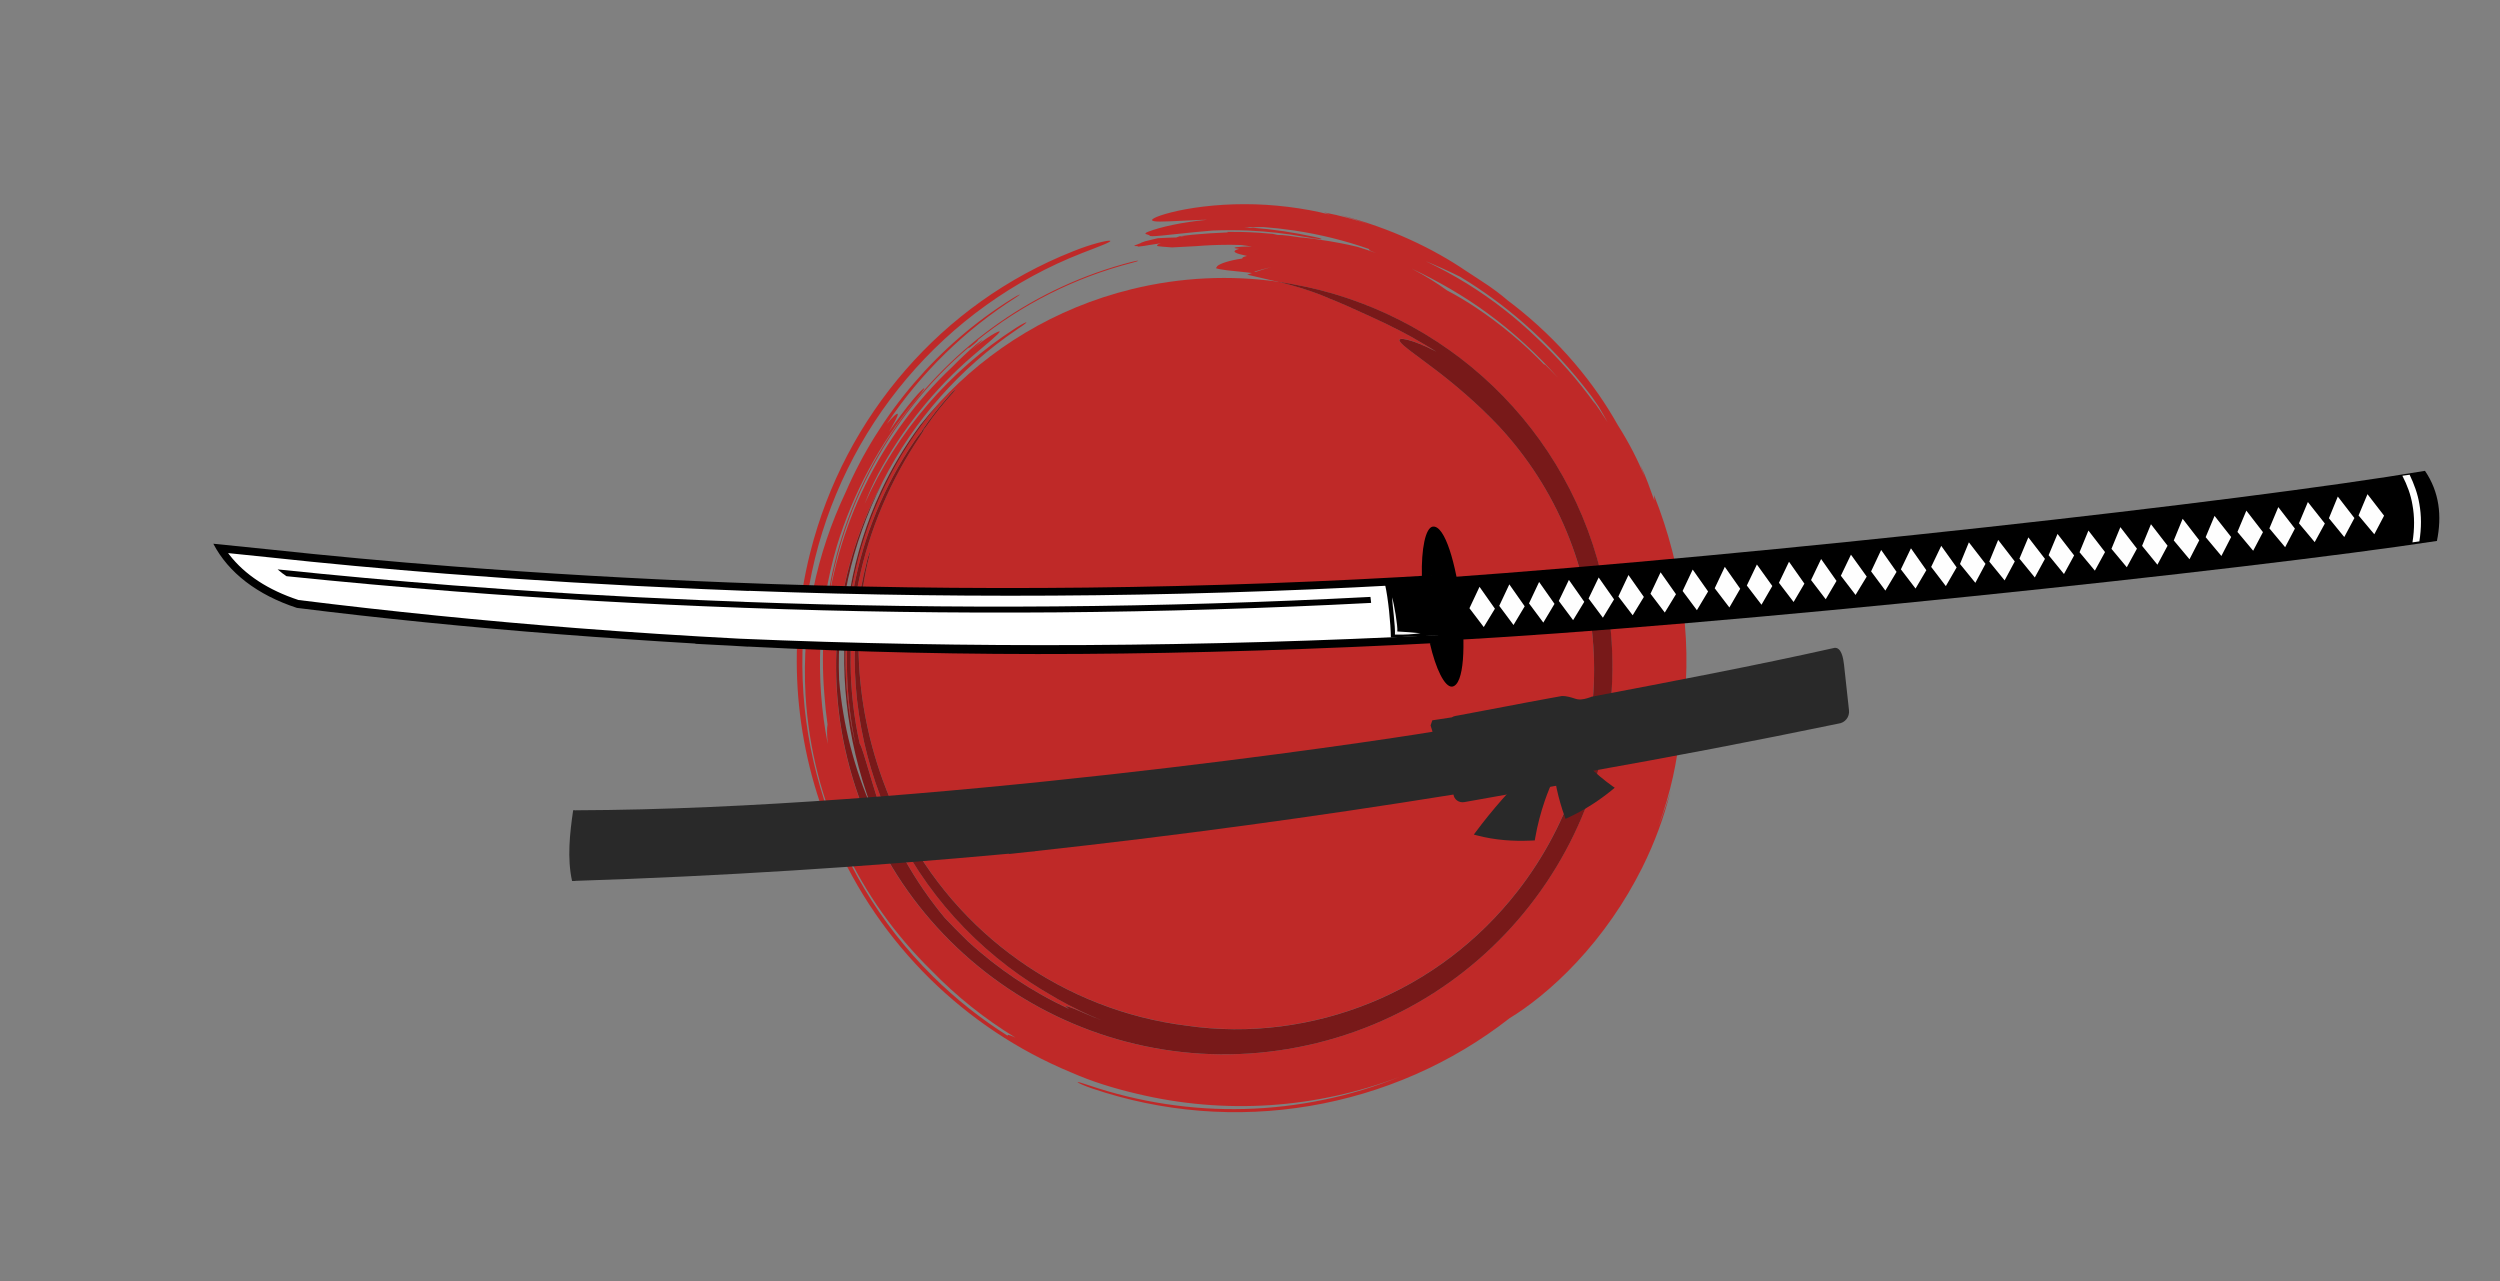 <?xml version="1.0" encoding="utf-8"?>
<!-- Generator: Adobe Illustrator 24.0.1, SVG Export Plug-In . SVG Version: 6.00 Build 0)  -->
<svg version="1.1" id="Layer_1" xmlns="http://www.w3.org/2000/svg" xmlns:xlink="http://www.w3.org/1999/xlink" x="0px" y="0px"
	 viewBox="0 0 891.39 456.79" style="enable-background:new 0 0 891.39 456.79;" xml:space="preserve">
<rect x="0" y="0" width="891.39" height="456.79" fill="#808080" stroke="none"/>
<style type="text/css">
	.st0{opacity:0;fill:#FFFFFF;}
	.st1{fill:#BF2928;}
	.st2{fill:#781919;}
	.st3{fill:#292929;}
	.st4{fill:#FFFFFF;}
	.st5{fill-rule:evenodd;clip-rule:evenodd;}
	.st6{fill:#F4F4F4;}
	.st7{fill-rule:evenodd;clip-rule:evenodd;fill:#FEFEFE;}
</style>
<g>
	<rect x="0" class="st0" width="891.39" height="456.79"/>
	<path class="st1" d="M589.76,176.54l0.12,1.98c-1.76-4.76-2.61-7.64-4.99-12.7c0.56,1.47,1.07,2.85,1.58,4.34l-0.14-0.31
		c-2.21-5.54-5.48-11.99-9.5-18.3c-4.01-7.16-9.16-14.74-15.46-22.11c-6.29-7.38-13.73-14.57-22.08-21.03
		c-0.55-0.42-1.11-0.83-1.66-1.25c-2.13-1.88-5.56-4.53-9.86-7.26c-1.74-1.18-3.84-2.49-5.11-3.34
		c-11.33-7.71-26.69-15.27-44.86-19.89c3.47,0.98,7.06,2.12,10.45,3.33c-5.12-1.68-10.26-3.13-16.17-4.27
		c0.6,0.24,1.37,0.51,1.97,0.76c-8.99-2.3-20.02-3.72-30.33-3.69c-10.32-0.02-19.86,1.33-26.06,2.91c-3.12,0.79-5.13,1.51-6.13,2.06
		c-1,0.55-0.98,0.92-0.03,1.1c1.91,0.38,7.56-0.11,16.58-0.46c0.79-0.03,1.58-0.03,2.37-0.05c-9.07,0.84-16.83,2.63-21.03,4.25
		c-2.26,0.89-0.1,0.95,0.49,1.3c-0.56,0.84,6.48-0.2,15.82-1.11c2.38-0.24,4.67-0.44,6.79-0.61c4.18-0.15,8.4-0.16,12.6,0.02
		c6.82,0.3,13.6,1.06,20.06,2.25c2.04,0.39,4.54,0.77,5.64,0.83c0.95,0.03,0.1-0.34-2.01-0.79c-7.42-1.64-14.75-2.73-22.1-3.3
		c-0.61,0.02-1.21,0.03-1.82,0.06c0.25-0.05,0.58-0.09,0.93-0.13c-0.71-0.05-1.42-0.09-2.13-0.13c0.55-0.02,1.1-0.05,1.67-0.06
		c0.55,0.03,1.09,0.06,1.63,0.09c0.95-0.06,2.08-0.08,3.32-0.08c3.71,0.27,7.4,0.68,11.04,1.22c9.34,1.38,18.37,3.65,26.7,6.59
		c0.67,0.24-0.56,0.17,0.66,0.67l1.89,0.78c-2.06-0.76-4.26-1.5-6.65-2.22c-4.58-1.08-7.77-1.63-10.11-2.03
		c-2.34-0.38-3.82-0.59-5.03-0.75l-0.04-0.01l-0.73-0.09c-1.12-0.14-2.1-0.26-3.52-0.41c0,0,0.01,0.01,0.01,0.03l-0.9-0.08
		c-1.38-0.22-2.76-0.43-4.15-0.6c-1.56-0.21-3.09-0.31-3.87-0.28c-0.54-0.13-1.12-0.25-1.85-0.39c-3.98-0.38-5.99-0.47-8.01-0.57
		c-2.03-0.08-4.08-0.17-8.19-0.14c0,0,0.02,0.08,0.29,0.18l-6.25,0.33l-3.64,0.28c-1.34,0.11-3.26,0.24-7.07,0.68
		c0,0.01,0-0.03,3.71-0.15c0,0.01,0-0.02-3.25,0.18l0.88,0.23l-1.53-0.18l-1.34,0.47l-0.82,0.01c-0.81,0.02-2.43,0.05-5.67,0.23
		c-0.49,0.12-1.66,0.36-4.57,1.1c0,0-0.8,0.26-1.37,0.49c-0.04,0.11-0.05,0.1-2.45,1.04c0,0-0.03,0.13,0.24,0.19
		c0.79-0.07,0.79-0.07,1.05,0.19c0,0,0.88-0.09,2.16-0.26c1.21-0.2,1.52-0.29,6.01-0.94c-0.38,0.12-0.73,0.25-1.05,0.37
		c-0.38,0.37-0.56,0.55,0.07,0.68c0.63,0.13,2.08,0.19,4.95,0.43l8.16-0.43c2.91-0.23,4.37-0.29,5.94-0.37
		c1.57-0.06,3.25-0.13,6.62-0.14c0,0,1.46,0.01,3.99,0.09c1.88,0.24,2.29,0.31,3.68,0.55l0.03,0c-1.28-0.03-2.54-0.01-3.58,0.05
		c-3.02,0.18-3.43,0.53-0.91,0.75c-3.31,0.93-1.29,1.69,2.81,2.54c-1.26,0.28-1.84,0.59-1.68,0.91c-4.81,0.73-7.72,1.73-8.9,2.66
		l-0.52,0.79c1.39,0.57,5.33,0.93,11.09,1.51l1.74,0.23l-1.67,0.58c2.88,0.72,6.85,1.54,11.06,2.57
		c54.33,7.67,101.16,47.42,115.07,103.96c18.26,74.21-27.1,149.17-101.3,167.43c-74.21,18.26-149.17-27.1-167.43-101.3
		c-8.49-34.51-3.21-69.19,12.32-98.24c0.12-0.23,0.21-0.47,0.33-0.7c5.54-10.86,12.45-21.01,20.5-30.13
		c8.05-9.12,17.25-17.21,27.31-24.02c1.98-1.3,3.54-2.43,3.39-2.56c-0.14-0.13-1.95,0.79-3.93,2.1
		c-11.65,7.48-22.25,16.71-31.34,27.3c-9.09,10.58-16.68,22.53-22.4,35.33c0.71-1.83,1.46-3.64,2.25-5.45
		c0.83-1.77,1.69-3.53,2.59-5.26c8.54-15.94,20.02-30.3,33.79-42.16c5.17-4.39,9.54-7.94,9.52-8.59c-0.2-0.48-4.66,2.06-9.76,6.29
		c0.8-0.71,1.6-1.41,2.42-2.11c0.83-0.69,1.38-1.25,1.1-1.13c-0.39,0.19-1.52,1-2.32,1.69c-2.94,2.54-5.7,5.16-8.38,7.88
		c-12.72,11.99-23.26,26.32-30.96,42.05c-7.71,15.72-12.57,32.85-14.27,50.28c1.56-18.78,6.88-37.43,15.64-54.47
		c8.74-17.05,20.93-32.49,35.74-45.02c-0.56,0.55-0.56,0.69,0.23,0.13c0.67-0.49,1.93-1.52,2.51-2.07c0.67-0.63,0.48-0.62-0.21-0.14
		l-0.07,0.05c16.16-13.12,35.26-22.73,55.54-27.94c1.18-0.3,2.18-0.63,2.13-0.73c-0.05-0.09-1.16,0.1-2.47,0.45
		c-16.82,4.36-32.85,11.72-47.03,21.63c-14.2,9.9-26.54,22.3-36.36,36.36c-9.83,14.05-17.12,29.75-21.51,46.1
		c-4.41,16.35-5.89,33.35-4.49,49.95c0.25,3.62,0.63,7.24,1.15,10.86c0,0,0,0-0.01,0.01c-0.23,1.19-0.25,3.63,0.08,6.92
		c-4.58-23.31-3.48-47.63,3.21-70.47c5.78-18.97,15.35-36.76,28.03-52.04c1.83-2.2,3.29-4.1,3.16-4.31
		c-0.1-0.21-1.82,1.45-3.76,3.77c-3.13,3.76-6.06,7.68-8.81,11.73c2.03-3.49,3.32-5.84,3.12-6.32c-0.17-0.47-1.72,0.92-3.94,3.59
		c12.12-18.26,28.11-33.73,46.17-45.21c1.06-0.67,1.59-1.09,1.16-0.94c-0.43,0.15-1.57,0.76-2.61,1.44
		c-26.5,16.49-47.19,40.97-59.38,69.08c-5.17,10.94-9.04,22.39-11.51,34.43c-2.46,12.03-3.51,24.65-2.76,37.83
		c1.13,19.2,5.94,37.51,13.66,54.13c7.73,16.62,18.38,31.49,31.18,44.03c8.97,9.26,19.1,17.34,30.02,23.97
		c-1.64-0.75-2.68-1.12-2.82-0.9c-0.03,0.06,0.05,0.18,0.14,0.31c-9.57-6.02-18.55-13.1-26.76-21.23
		c-19.06-18.83-32.86-42.31-40.16-67.37c-3.67-12.52-5.79-25.44-6.29-38.4c-0.5-12.96,0.62-25.95,3.32-38.57
		c5.38-25.26,17.06-49.05,33.74-68.77c16.63-19.75,38.33-35.38,62.68-44.85c6.23-2.4,10.78-4.1,9.87-4.35
		c-0.88-0.24-6.97,1.22-13.21,3.77c-23.57,9.33-43.86,24.05-59.8,42.4c-15.94,18.36-27.69,40.42-33.91,65.02
		c-4.4,17.52-5.63,34.64-4.27,51.49c1.41,16.84,5.37,33.44,12.46,49.97c8.33,19.33,20.11,36.31,34.46,50.46
		c14.36,14.14,31.31,25.52,50.32,33.4c3.71,1.62,7.5,3.07,11.4,4.31c3.95,1.26,7.93,2.35,11.93,3.28
		c15.66,3.79,31.76,5.15,47.62,4.11c15.86-1.05,31.43-4.46,46.2-10.08c-17.53,7.04-36.29,10.93-55.17,11.44
		c-18.87,0.51-37.77-2.41-55.52-8.42c-2.55-0.88-4.27-1.38-4.08-1.1c0.38,0.35,2.6,1.35,5.17,2.21c12.42,4.22,25.37,6.9,38.46,7.95
		c13.09,1.05,26.3,0.46,39.23-1.73c12.92-2.19,25.55-5.95,37.56-11.22c12.01-5.26,23.35-12.03,33.66-20.1
		c6.15-3.7,15.16-10.55,23.93-20c4.39-4.71,8.73-10.04,12.7-15.76c3.98-5.71,7.57-11.82,10.64-17.96
		c4.52-9.08,7.71-17.98,10.07-27.14c-1.29,4.22-2.7,8.29-4.33,12.38c4.52-12.21,6.68-23.18,7.82-34.03c0.16-0.94,0.3-1.88,0.44-2.89
		c2.03-12.52,2.34-26.44,0.6-40.38C598.53,203.25,594.85,189.35,589.76,176.54z M435.69,85c0.68,0.02,1.21,0.07,2.08,0.15L435.69,85
		z M447.66,96.95l-0.47-0.1c1.94-0.57,3.9-1.09,5.89-1.56C451.25,95.8,449.44,96.36,447.66,96.95z M481.56,94.01
		c-0.13-0.06-0.26-0.12-0.4-0.18l0.43,0.19L481.56,94.01z M552.69,131.77c-0.91-0.91-2.66-2.72-1.89-1.56
		c-7.27-7.56-15.46-14.47-24.57-20.55c-3.39-2.26-6.85-4.31-10.26-6.1c-3.52-2.52-7.38-5.05-12.64-7.78
		c8.96,4.19,18.78,9.8,27.11,15.95c9.25,6.79,17.59,14.46,24.99,22.88C554.53,133.66,553.63,132.71,552.69,131.77z M572.66,149.73
		c-1.46-2.32-3-4.6-4.59-6.85l0.78,1.31c-6.19-8.63-13.25-16.61-20.97-23.8c-7.21-6.96-15.54-13.52-24.71-19.2
		c-4.74-2.94-9.71-5.64-14.84-8.07c4.4,1.81,8.53,3.7,12.33,5.58c8.08,4.87,15.56,10.36,22.56,16.47
		c8.83,7.72,16.92,16.4,24.36,26.27c0.85,1.19,1.66,2.38,2.46,3.58c1.07,1.79,2.1,3.61,3.1,5.44L572.66,149.73z"/>
	<path class="st1" d="M304,208.03c-3.9,20.01-3.23,39.73,1.15,57.95c-3.99-18.75-4.23-37.89-0.73-56.38
		c3.49-18.48,10.73-36.32,21.52-52.21c0.92-1.4,1.96-2.74,2.67-3.54c0.01-0.1,0.18-0.41,0.46-0.83c2.68-3.99,5.91-8.15,9.48-12.16
		c0.67-0.78,1.6-1.69,2.06-2c0.44-0.32,0.05,0.18-0.7,1.04c-3.53,3.87-6.64,7.76-9.15,11.41c-0.47,0.68-1.05,1.4-1.49,1.94
		c0.31-0.15-0.18,0.73-1.24,2.28c-10.34,15.34-18.09,33.17-21.93,52.05c-1.93,9.43-2.89,19.11-2.82,28.78
		c0.07,9.67,1.16,19.33,3.24,28.73c0.17,0.23,0.4,0.7,0.69,1.52c0.93,2.52,2.36,7.64,3.97,12.91c0.39,1.33,0.79,2.66,1.23,3.97
		c5.34,15.93,13.7,30.81,24.42,43.72c2.36,2.5,5.14,5.35,8.24,8.36c10.65,9.82,22.82,17.95,36.15,24.17c-0.78-0.51-1.22-0.88-1.14-1
		c0.41-0.18,3.53,1.15,7.14,2.74c1.83,0.79,3.67,1.55,5.52,2.26c-5.3-2.14-10.45-4.64-15.4-7.43c-0.72-0.4-1.37-0.78-1.96-1.15
		c-5.44-3.08-10.72-6.55-15.84-10.44c-11.17-8.46-20.88-18.49-28.85-29.6c-7.97-11.1-14.18-23.29-18.51-36.04
		c-4.33-12.77-6.81-26.08-7.32-39.42c-0.52-13.35,0.92-26.75,4.27-39.69c0.19-0.86,0.59-2.17,0.9-2.89c0.23-0.47,0.31-0.35,0.07,0.6
		c-2.06,8.16-3.26,16.21-3.74,24.17c-0.47,7.97-0.24,15.86,0.68,23.77c0.92,7.91,2.53,15.84,4.88,23.87
		c2.37,8.03,5.48,16.15,9.59,24.33c9.77,19.48,24.25,36.2,41.82,48.62c17.55,12.43,38.17,20.56,59.77,23.24
		c22.52,3.26,45.02,0.16,65.38-8.07c20.33-8.24,38.55-21.79,52.68-39.95c9.53-12.26,16.69-26.02,21.26-40.43
		c4.56-14.41,6.53-29.45,5.84-44.32c-0.68-14.86-3.99-29.65-9.68-43.4c-5.69-13.75-13.84-26.5-24.09-37.52
		c-7.74-8.21-16.05-15.16-22.76-20.26c-6.7-5.1-11.73-8.48-12.62-10.06c-0.51-0.93,0.53-1.09,2.83-0.51
		c2.3,0.59,5.84,1.93,10.18,4.19c-1.64-1.04-3.28-2.02-4.95-2.99c-2.61-1.58-5.29-3.07-8.01-4.47c-7.72-3.99-14.6-6.86-18.92-8.87
		c-1.99-0.89-4.01-1.74-6.06-2.54c-4.02-1.83-9.5-3.7-14.95-5.14c-1.15-0.31-2.29-0.59-3.41-0.87c-16.98-2.4-34.69-1.69-52.36,2.65
		c-27.35,6.73-50.76,21.18-68.53,40.43c-8.13,9.46-14.6,19.58-19.7,30.27C310.12,184.63,306.36,195.96,304,208.03z"/>
	<path class="st2" d="M302.16,270.59c18.26,74.21,93.22,119.56,167.43,101.3c74.21-18.26,119.56-93.22,101.3-167.43
		c-13.91-56.54-60.74-96.29-115.07-103.96c1.13,0.28,2.26,0.56,3.41,0.87c5.44,1.44,10.93,3.31,14.95,5.14
		c2.04,0.8,4.06,1.65,6.06,2.54c4.32,2.02,11.2,4.88,18.92,8.87c2.72,1.4,5.39,2.89,8.01,4.47c1.67,0.96,3.31,1.95,4.95,2.99
		c-4.34-2.26-7.89-3.61-10.18-4.19c-2.3-0.58-3.35-0.42-2.83,0.51c0.89,1.58,5.92,4.95,12.62,10.06
		c6.71,5.09,15.02,12.05,22.76,20.26c10.25,11.03,18.4,23.77,24.09,37.52c5.7,13.74,9.01,28.54,9.68,43.4
		c0.69,14.87-1.28,29.91-5.84,44.32c-4.56,14.4-11.73,28.17-21.26,40.43c-14.12,18.15-32.35,31.7-52.68,39.95
		c-20.36,8.23-42.87,11.34-65.38,8.07c-21.6-2.67-42.22-10.81-59.77-23.24c-17.57-12.42-32.05-29.14-41.82-48.62
		c-4.11-8.18-7.22-16.3-9.59-24.33c-2.36-8.04-3.97-15.96-4.88-23.87c-0.92-7.91-1.16-15.8-0.68-23.77
		c0.48-7.97,1.67-16.01,3.74-24.17c0.24-0.95,0.16-1.07-0.07-0.6c-0.31,0.72-0.71,2.03-0.9,2.89c-3.34,12.95-4.79,26.34-4.27,39.69
		c0.51,13.35,3,26.65,7.32,39.42c4.32,12.76,10.54,24.94,18.51,36.04c7.96,11.11,17.68,21.13,28.85,29.6
		c5.12,3.88,10.4,7.35,15.84,10.44c0.58,0.37,1.24,0.75,1.96,1.15c4.95,2.79,10.11,5.29,15.4,7.43c-1.86-0.72-3.69-1.47-5.52-2.26
		c-3.61-1.59-6.73-2.92-7.14-2.74c-0.07,0.12,0.37,0.49,1.14,1c-13.33-6.22-25.5-14.35-36.15-24.17c-3.1-3.01-5.88-5.86-8.24-8.36
		c-10.72-12.91-19.08-27.79-24.42-43.72c-0.43-1.32-0.84-2.64-1.23-3.97c-1.62-5.27-3.04-10.39-3.97-12.91
		c-0.29-0.81-0.52-1.29-0.69-1.52c-2.08-9.4-3.17-19.06-3.24-28.73c-0.06-9.67,0.9-19.35,2.82-28.78
		c3.84-18.89,11.6-36.71,21.93-52.05c1.05-1.56,1.54-2.43,1.24-2.28c0.45-0.54,1.02-1.26,1.49-1.94c2.51-3.65,5.62-7.54,9.15-11.41
		c0.75-0.86,1.13-1.36,0.7-1.04c-0.46,0.31-1.39,1.22-2.06,2c-3.57,4.02-6.8,8.17-9.48,12.16c-0.28,0.43-0.45,0.73-0.46,0.83
		c-0.71,0.8-1.75,2.14-2.67,3.54c-10.79,15.89-18.03,33.73-21.52,52.21c-3.5,18.49-3.26,37.63,0.73,56.38
		c-4.38-18.23-5.05-37.94-1.15-57.95c2.36-12.07,6.12-23.41,11.23-34.17c5.1-10.69,11.57-20.82,19.7-30.27
		c-2.39,2.59-4.67,5.27-6.85,8.03c-5.51,7.45-10.15,15.31-13.94,23.43c-5.17,11.11-8.8,22.71-10.92,34.58
		c-2.12,11.87-2.73,24.02-1.79,36.29c0.94,12.27,3.42,24.69,7.6,37.05c0.66,1.94,1.35,3.88,2.07,5.77
		c-6.55-14.73-10.59-30.42-11.91-46.41c-0.98-24.15,4.41-48.47,15.28-70C298.95,201.4,293.67,236.08,302.16,270.59z"/>
	<g>
		<g>
			<path class="st3" d="M566.55,273.26c-1.46-1.47-2.83-3.03-4.12-4.64c-0.89,0.26-1.79,0.48-2.68,0.64
				c-1.16,0.21-2.32,0.36-3.47,0.47c-0.56,0.05-1.11,0.1-1.67,0.14c-0.61,0.05-1.22,0.14-1.84,0.28c-1.17,0.26-2.31,0.69-3.39,1.18
				c-0.38,0.17-0.74,0.37-1.11,0.55c-4.44,4.25-8.67,8.6-12.53,12.99c-3.39,3.85-6.61,7.82-9.57,11.8l-0.67,0.9l1.11,0.3
				c3.07,0.81,6.39,1.38,9.87,1.68c2.91,0.25,5.97,0.31,9.08,0.18l1.67-0.07l0.2-1.14c0.76-4.32,1.9-8.72,3.4-13.08
				c0.98-2.84,2.16-5.7,3.46-8.55c0.24,1.49,0.47,3,0.79,4.44c0.74,3.38,1.7,6.71,2.86,9.91l0.26,0.73l1.06-0.49
				c2.91-1.36,5.8-2.96,8.58-4.75c2.32-1.5,4.6-3.15,6.76-4.91l1.15-0.94l-0.8-0.56C571.93,278.17,569.09,275.8,566.55,273.26z"/>
		</g>
		<g>
			<path class="st3" d="M657.49,236.95c-0.25-2.29-0.96-6.21-3.39-5.95c-28.44,6.38-58.15,12.01-86.79,17.46
				c-0.01,0.02,0,0.05-0.03,0.06l-0.27,0.09c-0.71,0.24-1.43,0.48-2.17,0.63c-0.74,0.15-1.49,0.22-2.24,0.11
				c-0.38-0.05-0.75-0.16-1.12-0.28c-0.33-0.11-0.67-0.22-1.01-0.32c-0.71-0.21-1.43-0.38-2.16-0.49c-0.47-0.07-0.94-0.09-1.42-0.09
				l-5.08,0.92c-10.23,1.85-21.25,4.07-31.47,5.93c-0.47,0.08-0.95,0.17-1.44,0.26c-0.45,0.08-0.88,0.25-1.26,0.5
				c-2.32,0.35-4.64,0.7-6.94,1.05l-0.62,1.84l0.7,2.24c-21.37,3.58-182.61,27.64-305.46,28l-0.27,0.04
				c-0.15-0.12-0.42-0.08-0.69-0.04c-1.2,8.23-2.18,17.11-0.39,25.21c0.27-0.04,0.56,0.06,0.96,0.01l0.4-0.06
				c51.41-1.65,103.01-4.95,154.64-9.7c-0.14,0.05-0.29,0.11-0.43,0.16c2.25-0.24,4.5-0.5,6.75-0.74c0.9-0.08,1.8-0.16,2.7-0.25
				c0.06-0.02,0.13-0.05,0.19-0.07c49.77-5.44,99.51-12.19,149.06-20.17c0.13,0.83,0.56,1.59,1.25,2.1c0.73,0.54,1.67,0.76,2.59,0.6
				l40.68-7.25c0.76-0.13,1.45-0.52,1.96-1.1c0.58-0.67,0.85-1.52,0.78-2.38c30.07-5.33,60.07-11.05,89.94-17.25
				c2.42-0.27,4.1-2.36,3.83-4.78C658.69,247.85,658.08,242.33,657.49,236.95z"/>
		</g>
	</g>
	<g>
		<path class="st4" d="M371.51,232.12c-35.58,0-69.69-0.87-104.29-2.65l-1.68-0.09l0.01,0.04c-0.62-0.04-3.95-0.24-5-0.3
			c-1.57-0.09-5.16-0.27-5.16-0.27c-2.35-0.12-4.69-0.23-7.07-0.38l-0.38-0.11l-0.12-0.01c-16.34-0.96-32.5-2.06-48.01-3.27
			c-32.72-2.55-64.28-5.72-93.79-9.42c-12.83-4.22-22.52-11.3-28-20.52l17.48,1.78c21.46,2.31,43.61,4.36,65.84,6.09
			c31.86,2.49,64.98,4.41,98.44,5.72c32.95,1.32,66.53,2,99.8,2c51.71,0,103.94-1.62,155.26-4.8c0.24,0.54,0.45,1.15,0.65,1.89
			c0.56,2.01,0.84,4.09,1.04,5.86c0.08,0.74,0.16,1.49,0.23,2.24l0.07,0.71c0.05,0.46,0.09,0.86,0.11,1.27
			c0.03,0.61,0.04,1.26,0.02,1.92c-0.07,2.55-0.5,5.06-1.01,7.86l-0.06,0.31C462.78,230.77,415.54,232.12,371.51,232.12
			C371.51,232.12,371.52,232.12,371.51,232.12z"/>
		<g>
			<path d="M199.71,226.17c-32.73-2.55-64.3-5.72-93.84-9.42c-14.11-4.62-24.42-12.53-29.81-22.88l19.54,1.99
				c21.45,2.31,43.6,4.36,65.81,6.09c31.86,2.49,64.96,4.41,98.39,5.72c84.74,3.41,170.76,2.45,255.67-2.85
				c0.02,0.04,0.05,0.07,0.07,0.11c0.37,0.72,0.68,1.55,0.97,2.61c0.58,2.08,0.87,4.21,1.07,6.02c0.09,0.75,0.16,1.5,0.23,2.26
				l0.07,0.71c0.05,0.44,0.09,0.88,0.12,1.33c0.03,0.64,0.04,1.32,0.02,2.01c-0.07,2.62-0.51,5.18-1.03,8.02l-0.2,1.15
				c-95.63,5.01-172.63,5.48-249.63,1.52l-0.37-0.02l0.01,0.04c-1.06-0.06-2.12-0.12-3.18-0.19c-1.04-0.07-2.09-0.13-3.14-0.19
				c-1.73-0.1-3.44-0.18-5.16-0.26c-2.39-0.12-4.78-0.24-7.19-0.38l-0.38-0.11C231.43,228.49,215.27,227.38,199.71,226.17z
				 M81.77,197.79c5.53,7.14,13.83,12.58,24.66,16.15c32.64,4.06,65.98,7.42,99.16,10.01c19.16,1.5,38.67,2.76,58,3.77
				c80.97,3.49,165.28,3.03,250.59-1.37l0.24-0.01l0.04-0.24c0.36-2.01,0.69-4.17,0.75-6.32c0.02-0.59,0.01-1.19-0.02-1.78
				c-0.02-0.39-0.06-0.77-0.1-1.16l0,0c0,0-0.22-2.19-0.31-2.96c-0.2-1.71-0.47-3.71-0.99-5.59l-0.16-0.54l-0.24,0.01
				c-81.24,4.99-164,5.98-245.96,2.92l-0.43-0.02l0.02,0.05c-5.55-0.21-11.08-0.44-16.61-0.68l-0.21-0.01
				c-31.4-1.35-62.09-3.18-91.21-5.46c-21.85-1.71-43.27-3.69-63.67-5.91l-13.99-1.44L81.77,197.79z"/>
		</g>
		<g>
			<path d="M162,210.86c-19.86-1.55-39.99-3.37-59.83-5.41l-0.18-0.11c-0.48-0.32-0.94-0.65-1.39-0.99
				c-0.46-0.36-0.91-0.73-1.35-1.11c-0.09-0.07-0.17-0.15-0.26-0.22c20.67,2.16,41.65,4.07,62.37,5.69
				c29.27,2.28,59.06,4.06,88.57,5.27l0.29,0.01l0,0l4.86,0.2c3.39,0.14,6.78,0.28,10.18,0.39l0.28,0.03
				c73.02,2.74,148.08,2.14,223.11-1.78c0.09,0.52,0.14,1.06,0.18,1.58c0,0,0.04,0.42,0.05,0.56c-74.99,3.91-150.02,4.5-223.03,1.77
				l-0.37-0.01l0,0l-2.22-0.09C229.7,215.42,195.63,213.48,162,210.86C162,210.86,162,210.86,162,210.86z"/>
		</g>
		<g>
			<path class="st5" d="M513.42,206.79c-6.28,0.32-13.29,1.35-19.56,1.67c1.12,4.92,2.02,13.97,2.06,18.87
				c5.67-0.34,13.79-0.56,19.46-0.9c-0.02-6.27-0.91-12.7-2.19-17.16L513.42,206.79z"/>
		</g>
		<g>
			<path class="st5" d="M517.76,244.82c-2.61,0.25-5.83-6.24-7.93-15.47c1.38-0.12,3.07-0.55,4.6-0.67
				c1.31-3.95-0.63-20.66-3.93-23.34c-1.23,0.13-2.3,0.1-3.52,0.23c-0.24-9.95,1.29-17.41,3.9-17.81
				C519.62,186.74,526.51,243.63,517.76,244.82L517.76,244.82z"/>
		</g>
		<g>
			<path class="st6" d="M498.23,225.16c2.74,0.16,5.5,0.32,8.26,0.62c-2.9,0.41-5.81,0.56-8.74,0.49l-0.38-0.01l0,0
				c0.19-2.74-0.94-10.88-1.02-13.26C497.06,215.07,498.44,223.36,498.23,225.16z"/>
		</g>
		<g>
			<g>
				<path class="st5" d="M864.64,167.88c-66.07,11.09-235.69,29.95-349.88,38.08v22.43c97.74-5.08,286.98-25.25,354.14-35.51
					C870.72,183.93,869.8,175.47,864.64,167.88z"/>
			</g>
		</g>
		<g>
			<g>
				<path class="st7" d="M859.17,169.27l-2.59,0.36c1.7,3.3,3,6.73,3.6,10.42c0.74,3.96,0.78,8.46,0,13.34l2.46-0.36
					c0.78-4.89,0.73-9.24,0-13.34C862.03,176,860.74,172.57,859.17,169.27L859.17,169.27z"/>
			</g>
		</g>
		<g>
			<g>
				<polygon class="st7" points="529.04,223.58 533.02,217.04 527.53,209.23 523.94,216.87 				"/>
			</g>
		</g>
		<g>
			<g>
				<polygon class="st7" points="539.65,222.85 543.64,216.18 538.16,208.36 534.56,216.01 				"/>
			</g>
		</g>
		<g>
			<g>
				<polygon class="st7" points="550.28,221.99 554.27,215.31 548.78,207.5 545.18,215.14 				"/>
			</g>
		</g>
		<g>
			<g>
				<polygon class="st7" points="560.9,221.12 564.88,214.58 559.4,206.77 555.8,214.27 				"/>
			</g>
		</g>
		<g>
			<g>
				<polygon class="st7" points="571.52,220.25 575.5,213.71 570.02,205.9 566.42,213.4 				"/>
			</g>
		</g>
		<g>
			<g>
				<polygon class="st7" points="582.14,219.38 586.13,212.84 580.64,205.03 577.04,212.68 				"/>
			</g>
		</g>
		<g>
			<g>
				<polygon class="st7" points="593.59,218.41 597.58,211.87 592.09,204.06 588.49,211.7 				"/>
			</g>
		</g>
		<g>
			<g>
				<polygon class="st7" points="605.04,217.57 609.03,210.89 603.54,203.08 599.94,210.72 				"/>
			</g>
		</g>
		<g>
			<g>
				<polygon class="st7" points="616.62,216.6 620.48,209.92 614.99,202.11 611.39,209.75 				"/>
			</g>
		</g>
		<g>
			<g>
				<polygon class="st7" points="628.07,215.62 631.93,208.94 626.43,201.27 622.84,208.77 				"/>
			</g>
		</g>
		<g>
			<g>
				<polygon class="st7" points="639.52,214.65 643.37,208.1 637.88,200.29 634.29,207.8 				"/>
			</g>
		</g>
		<g>
			<g>
				<polygon class="st7" points="650.97,213.67 654.82,207.13 649.33,199.32 645.74,206.82 				"/>
			</g>
		</g>
		<g>
			<g>
				<polygon class="st7" points="661.61,212.13 665.59,205.59 659.97,197.77 656.37,205.28 				"/>
			</g>
		</g>
		<g>
			<g>
				<polygon class="st7" points="672.24,210.58 676.23,203.9 670.74,196.09 667.15,203.73 				"/>
			</g>
		</g>
		<g>
			<g>
				<polygon class="st7" points="683,209.85 686.85,203.31 681.36,195.5 677.77,203 				"/>
			</g>
		</g>
		<g>
			<g>
				<polygon class="st7" points="693.8,208.98 697.65,202.31 692.16,194.63 688.57,202.13 				"/>
			</g>
		</g>
		<g>
			<g>
				<polygon class="st7" points="704.32,207.81 707.94,201.04 702.02,193.37 698.85,201.09 				"/>
			</g>
		</g>
		<g>
			<g>
				<polygon class="st7" points="714.76,206.95 718.38,200.18 712.46,192.51 709.29,200.24 				"/>
			</g>
		</g>
		<g>
			<g>
				<polygon class="st7" points="725.52,205.9 729.14,199.27 723.22,191.6 720.04,199.19 				"/>
			</g>
		</g>
		<g>
			<g>
				<polygon class="st7" points="735.92,204.67 739.54,198.04 733.62,190.37 730.45,197.96 				"/>
			</g>
		</g>
		<g>
			<g>
				<polygon class="st7" points="746.94,203.47 750.56,196.84 744.64,189.17 741.47,196.9 				"/>
			</g>
		</g>
		<g>
			<g>
				<polygon class="st7" points="758.32,202.26 761.94,195.63 756.03,187.96 752.85,195.69 				"/>
			</g>
		</g>
		<g>
			<g>
				<polygon class="st7" points="769.24,201.35 772.86,194.58 766.94,186.91 763.77,194.63 				"/>
			</g>
		</g>
		<g>
			<g>
				<polygon class="st7" points="780.68,199.41 784.16,192.64 778.24,184.97 775.07,192.7 				"/>
			</g>
		</g>
		<g>
			<g>
				<polygon class="st7" points="792.05,198.24 795.53,191.47 789.61,183.94 786.44,191.53 				"/>
			</g>
		</g>
		<g>
			<g>
				<polygon class="st7" points="803.38,196.37 806.87,189.74 800.95,182.07 797.77,189.66 				"/>
			</g>
		</g>
		<g>
			<g>
				<polygon class="st7" points="814.78,195.11 818.26,188.48 812.34,180.81 809.16,188.4 				"/>
			</g>
		</g>
		<g>
			<g>
				<polygon class="st7" points="825.32,193.3 828.94,186.67 822.89,179 819.71,186.59 				"/>
			</g>
		</g>
		<g>
			<g>
				<polygon class="st7" points="835.86,191.49 839.48,184.72 833.56,177.05 830.39,184.78 				"/>
			</g>
		</g>
		<g>
			<g>
				<polygon class="st7" points="846.57,190.5 850.06,183.87 844.14,176.2 840.96,183.79 				"/>
			</g>
		</g>
	</g>
</g>
</svg>
